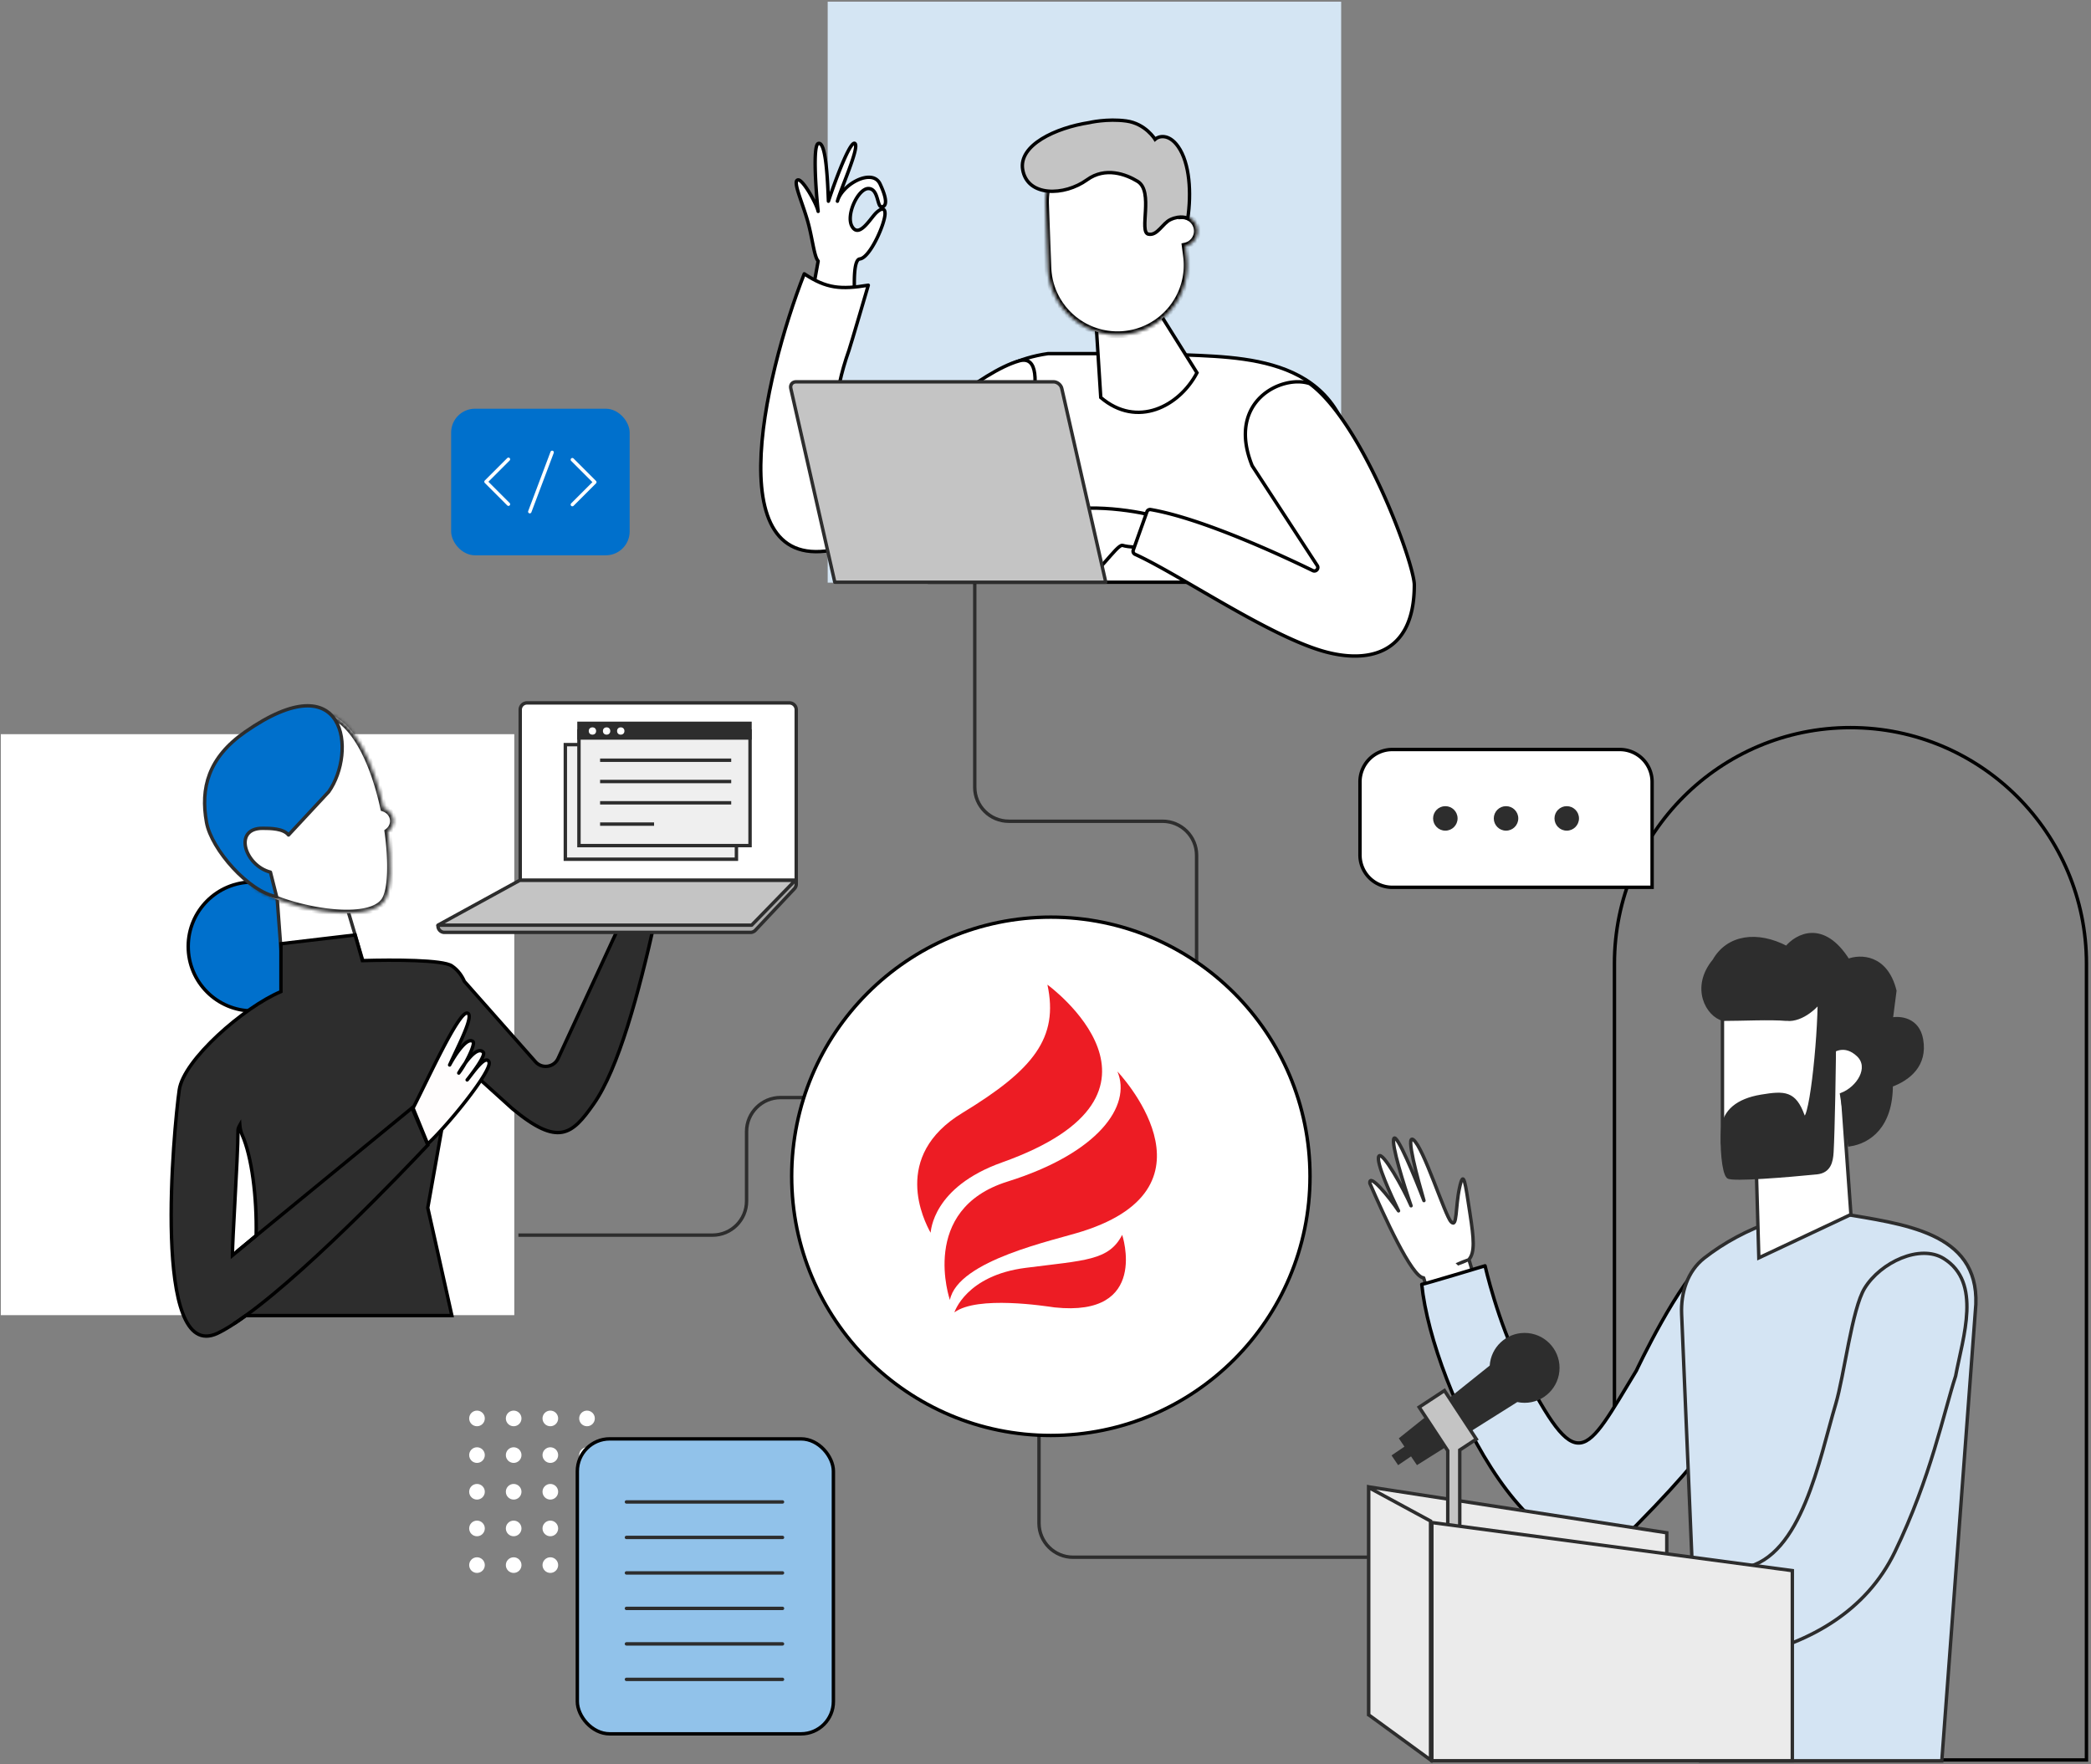 <svg width="614" height="518" fill="none" xmlns="http://www.w3.org/2000/svg"><rect width="100%" height="100%" fill="#808080" stroke="none"/><path d="M305.091 373.105v74.152c0 5.523 4.477 10 10 10H495.39m-343.168-94.582h57.003c5.523 0 10-4.478 10-10v-20.399c0-5.523 4.477-10 10-10H247.8m38.428-153.196v62.068c0 5.523 4.477 10 10 10h45.142c5.523 0 10 4.477 10 10v41.09" stroke="#2D2D2D"/><path d="M612.665 516.778H474.064V282.955c0-38.273 31.027-69.3 69.301-69.3 38.273 0 69.3 31.027 69.3 69.3v233.823Z" stroke="#000"/><path d="M428.566 348.804c1.244-5.741 1.668-1.577 3.105 7.692 1.105 7.132 1.471 11.305-.337 13.338l6.182 20.554-14.378 1.549-5.109-16.731c-3.433-.026-11.79-18.569-15.784-27.738-.299-3.233 5.614 3.902 8.418 8.079-2.046-4.203-6.801-14.468-5.767-16.059 1.034-1.591 7.241 9.457 9.446 14.574-2.028-5.888-5.875-18.082-5.043-19.759.832-1.677 6.231 11.455 8.827 18.231-1.727-6.009-5.532-19.726-3.101-17.857 3.039 2.336 9.213 22.096 11.06 24.074 1.847 1.979 1.236-4.205 2.481-9.947Z" fill="#fff"/><path d="M427.785 371.267c.068-.07 3.477-1.352 3.549-1.433m0 0c1.808-2.033 1.442-6.206.337-13.338-1.437-9.269-1.861-13.433-3.105-7.692-1.245 5.742-.634 11.926-2.481 9.947-1.847-1.978-8.021-21.738-11.06-24.074-2.431-1.869 1.374 11.848 3.101 17.857-2.596-6.776-7.995-19.908-8.827-18.231-.832 1.677 3.015 13.871 5.043 19.759-2.205-5.117-8.412-16.165-9.446-14.574-1.034 1.591 3.721 11.856 5.767 16.059-2.804-4.177-8.717-11.312-8.418-8.079 3.994 9.169 12.351 27.712 15.784 27.738l5.109 16.731 14.378-1.549-6.182-20.554Z" stroke="#2D2D2D" stroke-linejoin="round"/><path d="M446.501 401.215c16.992 32.955 18.674 26.512 34 1.238 0 0 12.549-26.713 21.241-33.341 8.693-6.628 7.594 35.113 7.594 35.113-5.349 13.112 1.548 12.747-28.835 43.667-26.892 27.368-59.959-40.077-63.019-70.765.609.001 18.586-5.442 18.586-5.442s3.758 16.585 10.433 29.53Z" fill="#D4E4F3" stroke="#000" stroke-linejoin="round"/><path d="M489.434 450.077v53.335h-87.466v-66.81l87.466 13.475Z" fill="#EBEBEB" stroke="#2D2D2D"/><path d="M540.515 356.307c-11.835-2.052-28.574 4.076-40.082 13.109-4.931 3.869-6.905 10.18-6.641 16.442l5.532 131.179h70.867l10-134.059c.793-21.342-21.443-23.509-39.676-26.671Z" fill="#D4E4F3" stroke="#2D2D2D"/><path d="m550.594 307.077-14.638-4.085-20.441 33.176.948 33.18 27.046-12.727-2.445-34.31 6.889-2.97 2.641-12.264Z" fill="#fff" stroke="#2D2D2D"/><rect x="505.776" y="284.509" width="31.352" height="59.889" rx="9.5" fill="#fff" stroke="#2D2D2D"/><path d="M151.017 386.171H.24v-170.59h150.777v170.59Z" fill="#fff"/><path d="M393.82 171.085H243.042V.495H393.82v170.59Z" fill="#D4E5F3"/><path d="M307.752 103.829c-35.301 5.088-36.284 46.461-34.826 67.133h123.97v-38.419c-5.897-30.635-37.336-27.27-56.294-28.714h-32.85Z" fill="#fff" stroke="#000"/><path d="M240.244 62.072c-.499-2.384-4.426-9.245-5.828-9.245-2.015 0 1.465 7.005 3.058 13.271 1.196 4.706 1.669 9.39 2.77 10.554l-2.567 14.176 13.384-1.48c0-1.663-.987-13.047 1.408-13.313 2.995-.332 7.409-10.316 7.409-13.31 0-2.396-1.885-.998-2.828 0-1.698 1.797-4.83 7.148-6.827 3.82-1.996-3.326 1.757-11.215 4.772-11.183 3.016.031 2.494 5.424 3.885 5.366 1.391-.057 1.807-1.918-.455-6.709-2.262-4.79-11.184.075-12.526 5.064 1.001-3.721 6.493-15.731 5.162-16.929-1.331-1.198-5.864 11.05-7.805 16.929-.222-5.157-.627-17.922-3.012-16.929-1.597.666-.665 14.04 0 19.918Z" fill="#fff"/><path d="m240.244 62.072-.489.102a.5.5 0 0 0 .986-.158l-.497.056Zm0-19.918.193.462-.193-.462Zm3.012 16.929-.5.021a.501.501 0 0 0 .975.135l-.475-.156Zm7.805-16.929.335-.372-.335.372Zm-5.645 16.799a.5.5 0 1 0 .966.26l-.966-.26Zm13.009-4.934.452-.213-.452.214Zm-1.375 8.706-.364-.344.364.344Zm-4.581 13.31.055.497-.055-.497Zm-1.408 13.313.055.497.445-.049v-.448h-.5Zm-13.384 1.48-.492-.09-.12.66.667-.073-.055-.497Zm2.567-14.176.492.089a.496.496 0 0 0-.129-.433l-.363.344Zm-2.77-10.554.485-.123-.485.123Zm-3.058-12.771c-.004 0 .096.011.322.19.206.164.452.413.728.74.55.654 1.173 1.562 1.775 2.557a33.7 33.7 0 0 1 1.627 3.02c.457.972.775 1.804.887 2.34l.979-.204c-.138-.656-.498-1.576-.961-2.561a34.688 34.688 0 0 0-1.676-3.113c-.617-1.018-1.27-1.974-1.866-2.682a6.351 6.351 0 0 0-.872-.88c-.258-.205-.588-.407-.943-.407v1Zm6.325 8.689c-.331-2.928-.729-7.727-.845-11.871-.058-2.075-.045-3.97.079-5.38.063-.709.151-1.272.264-1.668a1.83 1.83 0 0 1 .165-.419c.053-.09.073-.079.033-.062l-.385-.923c-.24.1-.4.293-.508.475a2.789 2.789 0 0 0-.266.654c-.139.486-.235 1.123-.299 1.855-.129 1.468-.141 3.409-.083 5.495.117 4.179.518 9.006.852 11.956l.993-.112Zm-.304-19.4c.053-.023.076-.017.088-.013.022.006.075.03.154.118.168.184.353.54.536 1.091.36 1.086.636 2.706.849 4.557.425 3.69.581 8.148.692 10.735l.999-.043c-.11-2.57-.268-7.072-.697-10.806-.214-1.861-.5-3.568-.894-4.757-.194-.587-.433-1.106-.745-1.45-.16-.176-.36-.33-.607-.403a1.115 1.115 0 0 0-.76.048l.385.923Zm3.294 16.623c.968-2.93 2.581-7.449 4.117-11.08.769-1.819 1.51-3.394 2.134-4.435.316-.527.579-.877.777-1.057.102-.092.145-.101.132-.098a.203.203 0 0 1-.164-.043l.669-.744a.8.8 0 0 0-.736-.186 1.34 1.34 0 0 0-.573.33c-.312.284-.637.74-.963 1.284-.661 1.103-1.424 2.732-2.197 4.56-1.55 3.664-3.173 8.21-4.146 11.156l.95.313Zm6.996-16.713c-.026-.023-.004-.022.017.078.02.096.03.24.019.441-.022.403-.122.948-.291 1.613-.336 1.326-.922 3.035-1.587 4.841-.665 1.806-1.4 3.685-2.037 5.36-.633 1.661-1.174 3.134-1.432 4.094l.966.26c.242-.902.763-2.325 1.4-3.999.633-1.661 1.375-3.557 2.042-5.37.666-1.81 1.267-3.56 1.617-4.94.175-.687.293-1.305.321-1.804a2.77 2.77 0 0 0-.039-.703c-.045-.21-.135-.442-.327-.614l-.669.743Zm-4.345 16.686c.306-1.139 1.058-2.306 2.079-3.349a12.403 12.403 0 0 1 3.566-2.526c1.291-.597 2.564-.878 3.616-.753 1.024.122 1.846.624 2.33 1.649l.904-.427c-.647-1.37-1.789-2.057-3.116-2.215-1.299-.154-2.764.196-4.154.839a13.398 13.398 0 0 0-3.86 2.733c-1.099 1.123-1.966 2.434-2.331 3.79l.966.26Zm11.591-4.979c1.124 2.38 1.545 3.961 1.549 4.918.003.474-.098.736-.204.872-.092.12-.229.196-.459.206l.041.999c.467-.02.903-.197 1.209-.592.293-.379.416-.893.413-1.49-.005-1.184-.507-2.93-1.645-5.34l-.904.427Zm.886 5.996c-.003 0-.002 0 0 0h.003a.191.191 0 0 1-.049-.043c-.067-.076-.147-.217-.237-.449-.187-.481-.325-1.08-.552-1.808-.213-.682-.495-1.43-.951-2.015-.472-.606-1.14-1.043-2.072-1.052l-.011 1c.575.006.973.255 1.295.667.338.434.577 1.035.785 1.698.193.618.374 1.358.574 1.873.104.266.235.537.418.745.195.223.475.398.838.383l-.041-1Zm-3.858-5.367c-.965-.01-1.891.602-2.668 1.422-.792.838-1.51 1.976-2.06 3.206-.55 1.232-.944 2.581-1.068 3.851-.124 1.262.013 2.502.59 3.462l.857-.514c-.422-.704-.565-1.698-.452-2.85.112-1.144.471-2.388.986-3.54.516-1.154 1.177-2.19 1.874-2.928.713-.753 1.387-1.115 1.93-1.11l.011-1Zm-5.206 11.941c.278.463.598.813.967 1.036.377.227.779.305 1.183.263.771-.079 1.505-.59 2.142-1.177.653-.601 1.287-1.361 1.851-2.064.577-.72 1.069-1.363 1.475-1.793l-.727-.687c-.442.47-.978 1.169-1.528 1.854-.563.701-1.156 1.409-1.748 1.954-.608.56-1.137.874-1.568.919a.877.877 0 0 1-.564-.126c-.19-.114-.405-.325-.626-.694l-.857.515Zm7.618-3.735a6.58 6.58 0 0 1 .778-.703c.29-.219.558-.371.769-.434.208-.061.249-.01.256-.003.045.045.162.233.162.797h1c0-.634-.119-1.17-.457-1.506-.376-.373-.865-.36-1.246-.246-.378.112-.758.346-1.087.595a7.473 7.473 0 0 0-.902.813l.727.687Zm1.965-.343c0 .661-.252 1.78-.71 3.136a33.615 33.615 0 0 1-1.817 4.29c-.73 1.439-1.545 2.778-2.349 3.77-.403.496-.793.893-1.158 1.172-.369.282-.681.418-.93.445l.11.994c.5-.055.981-.304 1.427-.644.449-.343.895-.804 1.327-1.337.866-1.067 1.716-2.473 2.464-3.947a34.41 34.41 0 0 0 1.873-4.423c.463-1.37.763-2.62.763-3.456h-1Zm-6.964 12.813c-.52.058-.881.415-1.123.822s-.414.941-.541 1.528c-.255 1.18-.357 2.72-.383 4.271a76.017 76.017 0 0 0 .078 4.466c.056 1.327.116 2.321.116 2.723h1c0-.43-.063-1.481-.117-2.765a76.113 76.113 0 0 1-.077-4.407c.026-1.535.127-2.995.36-4.077.118-.543.262-.956.424-1.228.162-.273.294-.33.373-.339l-.11-.994Zm-1.408 13.314-13.384 1.479.11.994 13.384-1.48-.11-.993Zm-12.837 2.065 2.567-14.176-.984-.179-2.567 14.177.984.178Zm2.438-14.61c-.192-.202-.4-.618-.616-1.287-.209-.65-.405-1.471-.607-2.42-.401-1.882-.824-4.26-1.425-6.625l-.969.247c.595 2.34 1.006 4.658 1.416 6.586.203.955.407 1.817.633 2.519.221.683.484 1.29.842 1.668l.726-.687Zm-2.648-10.332c-.801-3.152-2.086-6.52-2.891-9.016-.41-1.271-.688-2.293-.75-2.985-.032-.354.002-.543.039-.624.014-.03.02-.026.008-.019-.01.006-.001-.005.051-.005v-1c-.199 0-.4.044-.579.156a1.025 1.025 0 0 0-.387.447c-.151.327-.164.735-.128 1.135.073.817.387 1.939.794 3.202.83 2.573 2.082 5.84 2.874 8.956l.969-.247Z" fill="#000"/><path d="M249.295 102.836c-9.633 27.144-.36 41.797 20.327 23.112 0 0 18.19-16.716 29.624-19.983 11.434-3.266-1.583 32.507-1.583 32.507-10.617 11.161-6.533 8.167-48.367 21.779-39.691 12.915-24.993-49.57-13.135-79.853 6.512 4.341 10.743 4.663 18.808 3.346 0 0-5.214 17.799-5.674 19.092Z" fill="#fff" stroke="#000" stroke-linejoin="round"/><path d="m323.227 116.717-1.6-25.27 15.354-5.118 14.5 23.137c-5.174 9.832-17.545 16.374-28.254 7.251Z" fill="#fff" stroke="#000"/><mask id="a" fill="#fff"><path fill-rule="evenodd" clip-rule="evenodd" d="M325.447 39.705c10.255-.595 19.229 6.833 20.56 17.02l.865 6.62a4.506 4.506 0 0 1 1.163 8.908l.385 2.945c1.533 11.732-7.181 22.313-18.989 23.06-11.478.725-21.297-8.153-21.727-19.646l-.698-18.617c-.399-10.655 7.797-19.672 18.441-20.29Z"/></mask><path fill-rule="evenodd" clip-rule="evenodd" d="M325.447 39.705c10.255-.595 19.229 6.833 20.56 17.02l.865 6.62a4.506 4.506 0 0 1 1.163 8.908l.385 2.945c1.533 11.732-7.181 22.313-18.989 23.06-11.478.725-21.297-8.153-21.727-19.646l-.698-18.617c-.399-10.655 7.797-19.672 18.441-20.29Z" fill="#fff"/><path d="m346.007 56.724-.992.13.992-.13Zm-20.56-17.019-.058-.998.058.998Zm21.425 23.64.047 1-.92.043-.119-.913.992-.13Zm1.14.093-.206.978.206-.978Zm3.485 5.335.979.205-.979-.205Zm-3.462 3.48-.991.13-.119-.912.899-.195.211.978Zm.385 2.945.991-.13-.991.13Zm-40.716 3.414.999-.037-.999.037Zm-.698-18.617-.999.037.999-.037Zm38.009-3.141c-1.263-9.667-9.778-16.716-19.51-16.15l-.116-1.997c10.779-.626 20.211 7.181 21.609 17.887l-1.983.26Zm.865 6.621-.865-6.621 1.983-.26.865 6.622-1.983.26Zm.945-1.128a5.49 5.49 0 0 1 1.392.112l-.411 1.957a3.508 3.508 0 0 0-.887-.072l-.094-1.997Zm1.392.112a5.507 5.507 0 0 1 4.259 6.519l-1.958-.41a3.505 3.505 0 0 0-2.712-4.152l.411-1.957Zm4.259 6.519a5.508 5.508 0 0 1-4.23 4.253l-.422-1.955a3.507 3.507 0 0 0 2.694-2.709l1.958.411Zm-5.048 6.349-.384-2.944 1.983-.259.384 2.944-1.983.259Zm-18.06 21.932c11.231-.71 19.518-10.773 18.06-21.932l1.983-.259c1.608 12.306-7.531 23.405-19.917 24.187l-.126-1.996Zm-20.665-18.684c.41 10.93 9.748 19.374 20.665 18.684l.126 1.996c-12.039.761-22.338-8.55-22.789-20.605l1.998-.075Zm-.697-18.617.697 18.617-1.998.075-.698-18.618 1.999-.074Zm17.499-19.255c-10.101.587-17.878 9.144-17.499 19.255l-1.999.074c-.419-11.198 8.194-20.676 19.382-21.325l.116 1.996Z" fill="#000" mask="url(#a)"/><path d="M300.298 49.79c-1.215-7.18 9.637-12.252 19.519-13.781 0 0 5.252-1.255 10.911-.484 5.658.772 8.435 5.372 8.435 5.372 1.028-.939 4.015-1.769 6.763 2.113 3.496 4.939 3.924 13.802 2.854 21.107 0 0-2.019-1.07-5.091.366-2.364 1.104-3.835 4.83-6.49 4.272-2.859-.6 1.661-12.54-3.126-15.483-3.458-2.127-9.509-4.35-14.865-.484-6.695 4.831-17.55 5.048-18.91-2.998Z" fill="#C4C4C4" stroke="#000"/><path d="M310.529 151.649c3.998-4.443 23.204-1.852 28.758 0l-2.374 9.163c-1.737 0-5.624-.133-7.277-.666-1.653-.534-8.443 10.511-11.278 9.343l3.731-8.677-10.043 9.608 4.652-9.608c-2.336 3.342-12.545 10.686-13.408 9.608-.862-1.078 7.252-7.165 8.756-9.608-1.944 2.036-13.076 6.655-15.964 7.988-3.61 1.666 9.448-11.598 14.447-17.151Z" fill="#fff" stroke="#000"/><path d="m245.129 170.959-12.916-56.898c-.245-1.077.452-1.95 1.557-1.95h75.568c1.105 0 2.199.873 2.443 1.95l12.917 56.898h-79.569Z" fill="#C4C4C4" stroke="#2D2D2D" stroke-linejoin="round"/><path d="M415.299 171.765c0-6.245-14.987-47.401-30.597-59.033a.896.896 0 0 0-.262-.136c-7.983-2.587-24.383 5.136-16.788 24.081.024.06.055.12.09.174l19.059 29.221c.56.858-.38 1.929-1.301 1.48-8.699-4.237-32.395-15.307-47.631-17.924a.976.976 0 0 0-1.083.647l-4.011 11.233c-.177.496.051 1.04.531 1.258 13.058 5.939 39.2 23.961 55.543 28.532 11.972 3.347 26.45 1.627 26.45-19.533Z" fill="#fff" stroke="#000"/><circle cx="74.187" cy="277.917" r="18.919" fill="#0070CC" stroke="#000"/><path d="m83.429 291.202-2.2-29.43 17.906-4.585 8.549 28.784-24.255 5.231Z" fill="#fff" stroke="#2D2D2D" stroke-linejoin="round"/><mask id="b" fill="#fff"><path fill-rule="evenodd" clip-rule="evenodd" d="M62.232 232.076s17.024-26.051 33.19-22.71c8.61 1.78 14.427 14.852 17.26 27.938.533.18 1.039.461 1.483.849 1.914 1.673 1.786 4.535-.256 6.072 1.235 8.914.99 16.852-.801 19.945-4.803 8.297-32.785 1.835-38.867-3.931-6.082-5.766-12.009-28.163-12.009-28.163Z"/></mask><path fill-rule="evenodd" clip-rule="evenodd" d="M62.232 232.076s17.024-26.051 33.19-22.71c8.61 1.78 14.427 14.852 17.26 27.938.533.18 1.039.461 1.483.849 1.914 1.673 1.786 4.535-.256 6.072 1.235 8.914.99 16.852-.801 19.945-4.803 8.297-32.785 1.835-38.867-3.931-6.082-5.766-12.009-28.163-12.009-28.163Z" fill="#fff"/><path d="m95.423 209.366-.203.98.203-.98Zm-33.19 22.71-.967.256-.114-.431.243-.372.837.547Zm50.449 5.228-.319.948-.538-.181-.121-.555.978-.212Zm1.483.849-.658.753.658-.753Zm-.256 6.072-.991.137-.081-.583.47-.354.602.8Zm-.801 19.945-.865-.501.865.501ZM95.22 210.346c-3.744-.774-7.602.14-11.35 2.05-3.747 1.91-7.309 4.78-10.408 7.79-3.095 3.004-5.696 6.118-7.526 8.484a80.198 80.198 0 0 0-2.123 2.869 52.292 52.292 0 0 0-.699 1.016l-.034.052-.008.013a.012.012 0 0 0-.002.003l-.838-.547c-.837-.547-.837-.547-.836-.548v-.001l.004-.005a82.404 82.404 0 0 1 2.954-4.076c1.867-2.415 4.532-5.605 7.715-8.695 3.177-3.086 6.902-6.102 10.893-8.137 3.992-2.034 8.325-3.124 12.663-2.227l-.404 1.959Zm16.484 27.17c-1.403-6.485-3.538-12.921-6.357-17.93-2.84-5.047-6.254-8.44-10.126-9.24l.404-1.959c4.737.979 8.536 5.012 11.465 10.218 2.95 5.242 5.14 11.886 6.569 18.488l-1.955.423Zm1.803 1.39a3.37 3.37 0 0 0-1.144-.654l.638-1.896c.653.22 1.274.566 1.822 1.044l-1.316 1.506Zm-.2 4.519c1.546-1.163 1.626-3.273.2-4.519l1.316-1.506c2.403 2.1 2.226 5.713-.313 7.624l-1.203-1.599Zm-1.064 20.244c.763-1.318 1.271-3.859 1.401-7.326.128-3.415-.114-7.568-.726-11.981l1.981-.275c.624 4.501.877 8.774.744 12.331-.132 3.503-.641 6.478-1.669 8.253l-1.731-1.002Zm-37.314-4.155c1.364 1.292 4.088 2.721 7.616 3.999 3.491 1.264 7.646 2.337 11.763 2.977 4.125.642 8.157.839 11.419.387 3.316-.461 5.556-1.55 6.516-3.208l1.731 1.002c-1.442 2.491-4.501 3.705-7.972 4.187-3.526.489-7.77.266-12.001-.391-4.24-.659-8.52-1.764-12.137-3.074-3.58-1.296-6.633-2.837-8.311-4.428l1.376-1.451Zm-12.697-27.438.967-.256v.001l.001.002.003.012.012.047.05.185c.045.163.11.404.197.714a170.56 170.56 0 0 0 3.436 10.88c1.115 3.142 2.412 6.444 3.8 9.309 1.403 2.892 2.85 5.234 4.231 6.544l-1.376 1.451c-1.66-1.573-3.234-4.194-4.654-7.123-1.433-2.956-2.758-6.334-3.886-9.512a172.39 172.39 0 0 1-3.678-11.739l-.051-.192-.014-.05-.003-.013-.001-.003v-.001l.966-.256Z" fill="#2D2D2D" mask="url(#b)"/><path d="M79.411 256.095c-7.532-1.927-11.032-12.882-2.33-12.882 2.33 0 6.141.048 7.642 1.964l11.805-12.69c8.216-11.64 5.249-38.34-24.56-17.555-10.856 7.57-13.131 16.525-11.33 26.529 1.445 8.032 12.498 20.456 20.591 21.84l-1.818-7.206Z" fill="#0070CC" stroke="#2D2D2D" stroke-linejoin="round"/><path fill-rule="evenodd" clip-rule="evenodd" d="m150.425 325.532-16.916-15.288-7.896 44.4 7.07 31.652H72.154c-3.144 2.315-5.967 4.119-8.301 5.212-19.419 9.086-12.796-60.41-11.216-71.471 1.264-8.849 18.952-24.296 29.861-28.869V277.11l21.774-2.572 2.144 7.53c9.345-.274 23.622-.242 26.267 1.549 1.875 1.27 3.026 3.044 3.674 4.545l20.894 23.616c1.913 2.162 5.417 1.648 6.627-.973l18.673-40.432 9.761.001c-4.756 21.275-10.691 43.415-18.017 53.821-6.315 8.968-10.312 12.603-23.87 1.337Zm-80.002 4.828c-.35.623-.536 1.127-.536 1.491 0 4.231-.49 13.274-.934 21.458-.367 6.764-.702 12.94-.702 15.328l6.966-5.837c.234-11.358-1.272-23.139-4.108-29.568-.385-.874-.608-1.835-.685-2.872Z" fill="#2D2D2D"/><path d="m133.509 310.244.335-.371-.669-.605-.158.889.492.087Zm16.916 15.288-.335.371.008.007.008.006.319-.384Zm-24.812 29.112-.492-.088-.018.099.022.098.488-.109Zm7.07 31.652v.5h.624l-.136-.609-.488.109Zm-60.529 0v-.5h-.164l-.132.098.296.402Zm-8.301 5.212.212.453-.212-.453Zm-11.216-71.471.495.071-.495-.071Zm29.861-28.869.194.462.306-.129v-.333h-.5Zm0-14.058-.059-.496-.44.052v.444h.5Zm21.774-2.572.481-.137-.117-.409-.423.05.059.496Zm2.144 7.53-.481.137.106.375.389-.012-.014-.5Zm26.267 1.549-.281.414.281-.414Zm3.674 4.545-.459.198.032.074.053.059.374-.331Zm20.894 23.616-.375.331.375-.331Zm6.627-.973.454.209-.454-.209Zm18.673-40.432v-.5h-.32l-.134.29.454.21Zm9.761.001.488.109.136-.609h-.624v.5Zm-18.017 53.821-.409-.288.409.288ZM70.424 330.36l.498-.037-.123-1.652-.812 1.444.437.245Zm-1.471 22.949.499.027-.5-.027Zm-.702 15.328h-.5v1.071l.821-.688-.321-.383Zm6.966-5.837.321.384.175-.146.004-.227-.5-.011Zm-4.108-29.568.458-.202-.458.202Zm62.065-22.617 16.916 15.288.671-.742-16.917-15.288-.67.742Zm-7.069 44.116 7.896-44.399-.984-.175-7.896 44.399.984.175Zm7.066 31.456-7.07-31.652-.976.218 7.07 31.652.976-.218Zm-61.017.609h60.529v-1H72.154v1Zm-.296-.902c-3.135 2.307-5.926 4.089-8.217 5.161l.424.906c2.378-1.113 5.23-2.94 8.386-5.262l-.593-.805Zm-8.217 5.161c-2.309 1.08-4.144.963-5.644.021-1.54-.968-2.817-2.86-3.844-5.527-2.053-5.326-2.996-13.434-3.283-22.238-.573-17.583 1.475-37.692 2.262-43.203l-.99-.142c-.793 5.55-2.847 25.72-2.271 43.378.287 8.817 1.23 17.07 3.348 22.565 1.058 2.743 2.436 4.876 4.246 6.013 1.848 1.162 4.054 1.23 6.6.039l-.424-.906Zm-10.509-70.947c.299-2.091 1.584-4.635 3.575-7.378 1.982-2.731 4.629-5.611 7.585-8.365 5.918-5.516 13.018-10.48 18.4-12.735l-.387-.923c-5.528 2.317-12.726 7.363-18.695 12.926-2.988 2.785-5.682 5.712-7.712 8.509-2.022 2.785-3.422 5.49-3.756 7.824l.99.142Zm29.866-28.94V277.11h-1v14.058h1Zm-.441-13.561 21.773-2.572-.117-.993-21.773 2.572.117.993Zm21.234-2.932 2.144 7.53.962-.273-2.144-7.531-.962.274Zm29.172 8.528c-.403-.273-.982-.486-1.659-.662-.688-.179-1.521-.329-2.46-.456-1.879-.253-4.222-.417-6.762-.516-5.084-.198-11.003-.138-15.681 0l.029.999c4.667-.137 10.56-.197 15.613 0 2.527.099 4.833.261 6.667.508.917.124 1.707.268 2.342.433.646.167 1.092.347 1.35.522l.561-.828Zm3.853 4.761c-.674-1.562-1.877-3.424-3.853-4.761l-.561.828c1.776 1.202 2.874 2.889 3.496 4.329l.918-.396Zm20.809 23.483-20.893-23.616-.749.662 20.893 23.616.749-.662Zm5.799-.852c-1.059 2.293-4.125 2.744-5.799.852l-.749.662c2.152 2.433 6.094 1.854 7.456-1.095l-.908-.419Zm18.673-40.432-18.673 40.432.908.419 18.673-40.432-.908-.419Zm10.215-.289-9.761-.001v1l9.761.001v-1Zm-17.609 54.609c3.711-5.27 7.045-13.469 10.041-22.972 3.001-9.516 5.677-20.386 8.056-31.028l-.976-.218c-2.377 10.632-5.046 21.47-8.033 30.945-2.992 9.487-6.289 17.561-9.905 22.697l.817.576Zm-24.597 1.433c3.404 2.829 6.234 4.745 8.67 5.874 2.441 1.132 4.515 1.487 6.388 1.153 1.873-.334 3.474-1.345 4.991-2.812 1.512-1.462 2.97-3.406 4.548-5.648l-.817-.576c-1.579 2.242-2.989 4.115-4.426 5.505-1.432 1.385-2.861 2.259-4.471 2.547-1.611.287-3.473-.001-5.792-1.076-2.324-1.077-5.078-2.932-8.452-5.736l-.639.769Zm-80.118 4.199c-.356.633-.601 1.234-.601 1.736h1c0-.226.128-.633.472-1.246l-.871-.49Zm-.601 1.736c0 4.213-.49 13.239-.934 21.431l.999.054c.443-8.175.935-17.237.935-21.485h-1Zm-.934 21.431c-.366 6.753-.702 12.949-.702 15.355h1c0-2.37.334-8.527.701-15.301l-.999-.054Zm.12 15.738 6.965-5.836-.642-.767-6.966 5.837.642.766Zm2.079-35.586c2.792 6.328 4.298 18.022 4.065 29.356l1 .021c.234-11.383-1.27-23.252-4.15-29.781l-.915.404Zm-.727-3.037c.08 1.085.315 2.104.727 3.037l.915-.404c-.36-.814-.571-1.719-.645-2.707l-.997.074Z" fill="#000"/><path d="M68.637 388.727c18.8-12.249 50.357-45.444 56.998-52.521l-4.638-10.892-51.619 42.326" stroke="#000"/><path d="M121.292 325.388c4.436-8.658 13.34-28.31 15.884-27.905 2.279.363-2.576 9.516-5.152 15.24 1.574-2.933 5.152-8.414 6.869-6.868.551.496-.793 3.668-2.31 6.35 1.74-2.376 4.002-4.67 5.313-3.241.858.937-3.35 6.388-4.72 8.135 1.324-1.524 5.384-7.691 6.414-5.287 1.031 2.404-11.637 18.155-18.005 24.094l-4.293-10.518Z" fill="#FFFDFD"/><path d="m121.292 325.388-.445-.228-.105.204.087.213.463-.189Zm15.884-27.905-.079.494.079-.494Zm-5.152 15.24-.456-.205a.501.501 0 0 0 .897.442l-.441-.237Zm6.869-6.868.334-.372-.334.372Zm-4.183 9.23-.434-.248a.5.5 0 0 0 .825.559l-.391-.311Zm7.186-6.121.368-.337-.368.337Zm-4.72 8.135-.394-.308a.5.5 0 0 0 .771.636l-.377-.328Zm6.414-5.287.46-.197-.46.197Zm-18.005 24.094-.463.189.274.671.53-.495-.341-.365Zm-3.849-10.29c1.112-2.169 2.503-5.027 4-8.077 1.499-3.054 3.105-6.305 4.651-9.271 1.548-2.969 3.028-5.64 4.276-7.539.625-.951 1.179-1.689 1.642-2.172.233-.242.426-.402.58-.494.159-.096.22-.085.212-.086l.158-.988c-.326-.051-.633.065-.885.217a4.019 4.019 0 0 0-.785.658c-.528.549-1.122 1.347-1.758 2.316-1.276 1.943-2.776 4.651-4.327 7.626-1.552 2.978-3.163 6.238-4.662 9.292-1.499 3.057-2.885 5.903-3.991 8.062l.889.456Zm15.361-27.639c.05.008.065.022.073.029a.307.307 0 0 1 .062.132c.051.189.054.511-.03.989-.165.941-.62 2.255-1.244 3.776-1.248 3.043-3.087 6.72-4.39 9.615l.912.411c1.273-2.829 3.15-6.591 4.403-9.646.627-1.528 1.119-2.928 1.304-3.984.091-.521.12-1.018.01-1.422a1.267 1.267 0 0 0-.323-.58 1.114 1.114 0 0 0-.619-.308l-.158.988Zm-4.632 14.983c.778-1.451 2.047-3.521 3.322-5.028.642-.759 1.253-1.336 1.777-1.634.259-.148.465-.208.62-.212a.5.5 0 0 1 .374.14l.669-.743a1.503 1.503 0 0 0-1.072-.397c-.376.011-.744.148-1.086.343-.679.386-1.382 1.073-2.046 1.858-1.337 1.58-2.644 3.718-3.439 5.2l.881.473Zm6.093-6.734c-.067-.06-.05-.107-.042-.02.007.077.002.203-.031.386-.064.363-.214.855-.438 1.439-.446 1.161-1.149 2.601-1.899 3.927l.87.493c.767-1.356 1.494-2.842 1.962-4.062.233-.607.41-1.168.49-1.623.04-.226.061-.451.042-.653-.018-.191-.079-.445-.285-.63l-.669.743Zm-2.41 5.732c-.63 1.113-1.282 2.126-1.83 2.816l.783.622c.594-.748 1.275-1.81 1.917-2.945l-.87-.493Zm-1.004 3.375a31.16 31.16 0 0 1 1.842-2.833l-.807-.591a32.205 32.205 0 0 0-1.903 2.928l.868.496Zm1.842-2.833c.863-1.178 1.827-2.294 2.709-2.939.444-.323.821-.495 1.122-.531.268-.032.494.036.71.272l.737-.675c-.439-.479-.987-.66-1.567-.59-.546.066-1.088.349-1.592.717-1.011.739-2.048 1.958-2.926 3.155l.807.591Zm4.541-3.198c-.048-.053.003-.06-.026.137-.026.177-.105.426-.245.744-.279.632-.749 1.428-1.302 2.27-1.104 1.68-2.487 3.465-3.172 4.338l.787.617c.686-.874 2.092-2.688 3.22-4.405.563-.856 1.069-1.708 1.382-2.416.155-.352.274-.696.319-1.003.043-.288.037-.67-.226-.957l-.737.675Zm-3.974 8.125c.344-.395.863-1.088 1.435-1.829.582-.754 1.235-1.579 1.875-2.278.653-.714 1.242-1.242 1.694-1.46.224-.109.339-.104.384-.092.021.006.1.031.19.241l.919-.394c-.168-.392-.44-.7-.844-.811-.38-.105-.761-.001-1.084.155-.64.31-1.341.968-1.997 1.686-.67.733-1.345 1.585-1.929 2.342-.594.769-1.079 1.418-1.398 1.785l.755.655Zm5.578-5.418c.011.027.034.121.003.329-.031.2-.104.458-.226.775-.246.634-.665 1.442-1.23 2.386-1.128 1.883-2.8 4.246-4.712 6.729-3.825 4.969-8.566 10.368-11.722 13.312l.682.731c3.211-2.995 7.989-8.44 11.832-13.433 1.922-2.497 3.622-4.894 4.778-6.826.577-.964 1.029-1.827 1.304-2.538.138-.355.237-.688.282-.986.044-.29.045-.6-.072-.873l-.919.394Zm-17.083 23.708-4.294-10.518-.925.378 4.293 10.518.926-.378Z" fill="#000"/><path d="M220.351 273.778h-89.849a1.89 1.89 0 0 1-1.89-1.89l24.544-13.543h80.649v1.249c0 .509-.194.999-.543 1.369l-11.454 12.185a2 2 0 0 1-1.457.63Z" fill="#A9A9A9" stroke="#2D2D2D"/><path d="M152.756 258.499v-50.103a2 2 0 0 1 2-2h77.049a2 2 0 0 1 2 2v50.103h-81.049Z" fill="#fff" stroke="#2D2D2D" stroke-linejoin="round"/><path d="m128.612 271.656 24.009-13.157h80.9l-12.8 13.157h-92.109Z" fill="#C4C4C4" stroke="#2D2D2D" stroke-linejoin="round"/><path d="M529.396 327.534c2.007 5.426 4.949-22.205 4.843-34.928l4.417 9.087c.004 10.553-.391 30.722-.73 36.599-.162 2.802-.77 5.645-4.413 6.041-8.245.828-25.005 2.233-26.083 1.221-1.347-1.265-1.993-9.06-1.537-14.151.455-5.09 4.337-8.335 11.269-9.492s9.762-1.061 12.234 5.623Z" fill="#2D2D2D" stroke="#2D2D2D"/><path d="M524.606 299.283c4.742.431 9.161-4.131 10.778-6.466l1.347 16.975c1.347-1.527 5.012-3.665 8.892 0 3.88 3.664 0 9.728-4.85 11.586l2.329 14.764c5.82-.863 12.221-5.464 12.221-17.458 5.119-1.887 10.239-5.928 8.892-13.473-1.078-6.035-6.377-6.466-8.892-5.928l1.078-8.352c-2.587-10.347-10.239-10.239-13.742-8.892-7.329-11.64-15.089-7.365-18.053-3.772-8.623-4.527-17.199-3.318-21.247 3.772-6.603 7.97-1.919 16.138 2.655 17.244 5.655 0 13.85-.431 18.592 0Z" fill="#2D2D2D" stroke="#2D2D2D"/><path d="M512.217 460.346c16.867-3.279 22.018-31.943 26.794-47.976 2.554-8.573 4.781-28.023 8.529-34.115 4.685-7.613 16.297-13.044 23.245-8.689 11.21 7.026 5.644 22.87 3.457 34.504-3.457 10.578-7.224 29.67-17.832 51.625-16.922 35.018-66.254 36.083-90.462 31.007v-22.256l46.269-4.1Z" fill="#D4E4F3" stroke="#2D2D2D"/><path fill-rule="evenodd" clip-rule="evenodd" d="M447.681 411.914c5.667 0 10.262-4.594 10.262-10.261 0-5.668-4.595-10.262-10.262-10.262-5.441 0-9.893 4.235-10.24 9.588l-26.694 21.364 1.653 2.442-3.793 2.567 1.937 2.863 3.793-2.567 1.737 2.567 29.462-18.525c.692.147 1.41.224 2.145.224Z" fill="#2D2D2D"/><path fill-rule="evenodd" clip-rule="evenodd" d="M428.641 425.778v23.837l-3.524-.839V425.97l-8.394-12.778 7.419-4.873 9.368 14.26-4.869 3.199Z" fill="#C4C4C4"/><path d="m428.641 425.778-.275-.418-.225.148v.27h.5Zm0 23.837-.116.486.616.147v-.633h-.5Zm-3.524-.839h-.5v.394l.384.092.116-.486Zm0-22.806h.5v-.15l-.083-.125-.417.275Zm-8.394-12.778-.274-.418-.418.275.274.418.418-.275Zm7.419-4.873.418-.275-.274-.418-.418.275.274.418Zm9.368 14.26.274.418.418-.274-.274-.418-.418.274Zm-5.369 3.199v23.837h1v-23.837h-1Zm.615 23.35-3.524-.839-.231.973 3.524.839.231-.973Zm-3.139-.352V425.97h-1v22.806h1Zm-.083-23.081-8.393-12.777-.836.549 8.394 12.777.835-.549Zm-8.536-12.085 7.419-4.873-.549-.836-7.419 4.873.549.836Zm6.726-5.017 9.368 14.261.836-.549-9.368-14.261-.836.549Zm9.511 13.568-4.869 3.199.549.836 4.869-3.199-.549-.836Z" fill="#2D2D2D"/><path d="M526.301 461.188v55.818H420.45v-69.939l105.851 14.121Zm-124.392-24.396 18.156 9.835v70.151l-18.156-13.241v-66.745Z" fill="#EBEBEB" stroke="#2D2D2D"/><circle cx="308.57" cy="345.402" r="76.099" fill="#fff" stroke="#000"/><path d="M328.119 314.624s31.959 33.479-10.216 46.917c-8.128 2.641-36.588 8.413-38.973 20.173 0 0-9.197-26.557 16.847-34.74 26.736-8.349 36.593-22.279 32.342-32.35Z" fill="#ED1C24"/><path d="M329.517 362.597s8.103 24.266-19.843 21.303c-2.725-.378-22.665-3.546-29.424 1.459 0 0 3.378-10.847 20.936-13.077 17.503-2.244 24.413-2.096 28.331-9.685Zm-46.946-35.791c20.958-12.718 28.353-22.078 24.993-37.669 0 0 43.823 31.839-13.337 52.192-20.441 7.275-20.845 20.212-20.963 20.65-1.943-3.517-11.65-22.454 9.307-35.173Z" fill="#ED1C24"/><rect x="132.471" y="120.014" width="52.425" height="43.042" rx="7" fill="#0070CC"/><path d="m168.065 134.975 6.597 6.597-6.597 6.597m-18.764-.115-6.597-6.598 6.597-6.597m6.267 15.387 6.561-17.421" stroke="#fff" stroke-linecap="round" stroke-linejoin="round"/><circle cx="172.366" cy="416.497" r="2.296" transform="rotate(90 172.366 416.497)" fill="#fff"/><circle cx="161.599" cy="416.497" r="2.296" transform="rotate(90 161.599 416.497)" fill="#fff"/><circle cx="150.831" cy="416.497" r="2.296" transform="rotate(90 150.831 416.497)" fill="#fff"/><circle cx="140.064" cy="416.497" r="2.296" transform="rotate(90 140.064 416.497)" fill="#fff"/><circle cx="172.366" cy="427.265" r="2.296" transform="rotate(90 172.366 427.265)" fill="#fff"/><circle cx="161.599" cy="427.265" r="2.296" transform="rotate(90 161.599 427.265)" fill="#fff"/><circle cx="150.831" cy="427.265" r="2.296" transform="rotate(90 150.831 427.265)" fill="#fff"/><circle cx="140.064" cy="427.265" r="2.296" transform="rotate(90 140.064 427.265)" fill="#fff"/><circle cx="172.366" cy="438.032" r="2.296" transform="rotate(90 172.366 438.032)" fill="#fff"/><circle cx="161.599" cy="438.032" r="2.296" transform="rotate(90 161.599 438.032)" fill="#fff"/><circle cx="150.831" cy="438.032" r="2.296" transform="rotate(90 150.831 438.032)" fill="#fff"/><circle cx="140.064" cy="438.032" r="2.296" transform="rotate(90 140.064 438.032)" fill="#fff"/><circle cx="172.366" cy="448.799" r="2.296" transform="rotate(90 172.366 448.799)" fill="#fff"/><circle cx="161.599" cy="448.799" r="2.296" transform="rotate(90 161.599 448.799)" fill="#fff"/><circle cx="150.831" cy="448.799" r="2.296" transform="rotate(90 150.831 448.799)" fill="#fff"/><circle cx="140.064" cy="448.799" r="2.296" transform="rotate(90 140.064 448.799)" fill="#fff"/><circle cx="172.366" cy="459.567" r="2.296" transform="rotate(90 172.366 459.567)" fill="#fff"/><circle cx="161.599" cy="459.567" r="2.296" transform="rotate(90 161.599 459.567)" fill="#fff"/><circle cx="150.831" cy="459.567" r="2.296" transform="rotate(90 150.831 459.567)" fill="#fff"/><circle cx="140.064" cy="459.567" r="2.296" transform="rotate(90 140.064 459.567)" fill="#fff"/><rect x="169.528" y="422.501" width="75.191" height="86.615" rx="9.5" fill="#91C2EA" stroke="#000"/><path d="M183.95 441.022h45.821m-45.821 10.42h45.821m-45.821 10.421h45.821m-45.821 10.42h45.821m-45.821 10.42h45.821m-45.821 10.421h45.821" stroke="#2D2D2D" stroke-linecap="round" stroke-linejoin="round"/><path d="M166.004 252.296v-33.648h50.24v33.648h-50.24Z" fill="#EFEFEF" stroke="#2D2D2D"/><path d="M170.004 248.296v-33.648h50.24v33.648h-50.24Z" fill="#EFEFEF" stroke="#2D2D2D"/><path fill="#2D2D2D" d="M169.512 211.894h51.218v5.304h-51.218z"/><circle cx="173.963" cy="214.648" r="1.079" fill="#fff"/><circle cx="178.121" cy="214.648" r="1.079" fill="#fff"/><path d="M176.209 223.226h38.504m-38.504 6.252h38.504m-38.504 6.253h38.504m-38.504 6.253h15.854" stroke="#2D2D2D"/><circle cx="182.278" cy="214.648" r="1.079" fill="#fff"/><path d="M485.12 229.58a9.5 9.5 0 0 0-9.5-9.5h-66.777a9.5 9.5 0 0 0-9.5 9.5v21.466a9.5 9.5 0 0 0 9.5 9.5h76.277V229.58Z" fill="#fff" stroke="#000"/><circle cx="424.408" cy="240.313" r="3.596" fill="#2D2D2D"/><circle cx="442.231" cy="240.313" r="3.596" fill="#2D2D2D"/><circle cx="460.055" cy="240.313" r="3.596" fill="#2D2D2D"/></svg>
